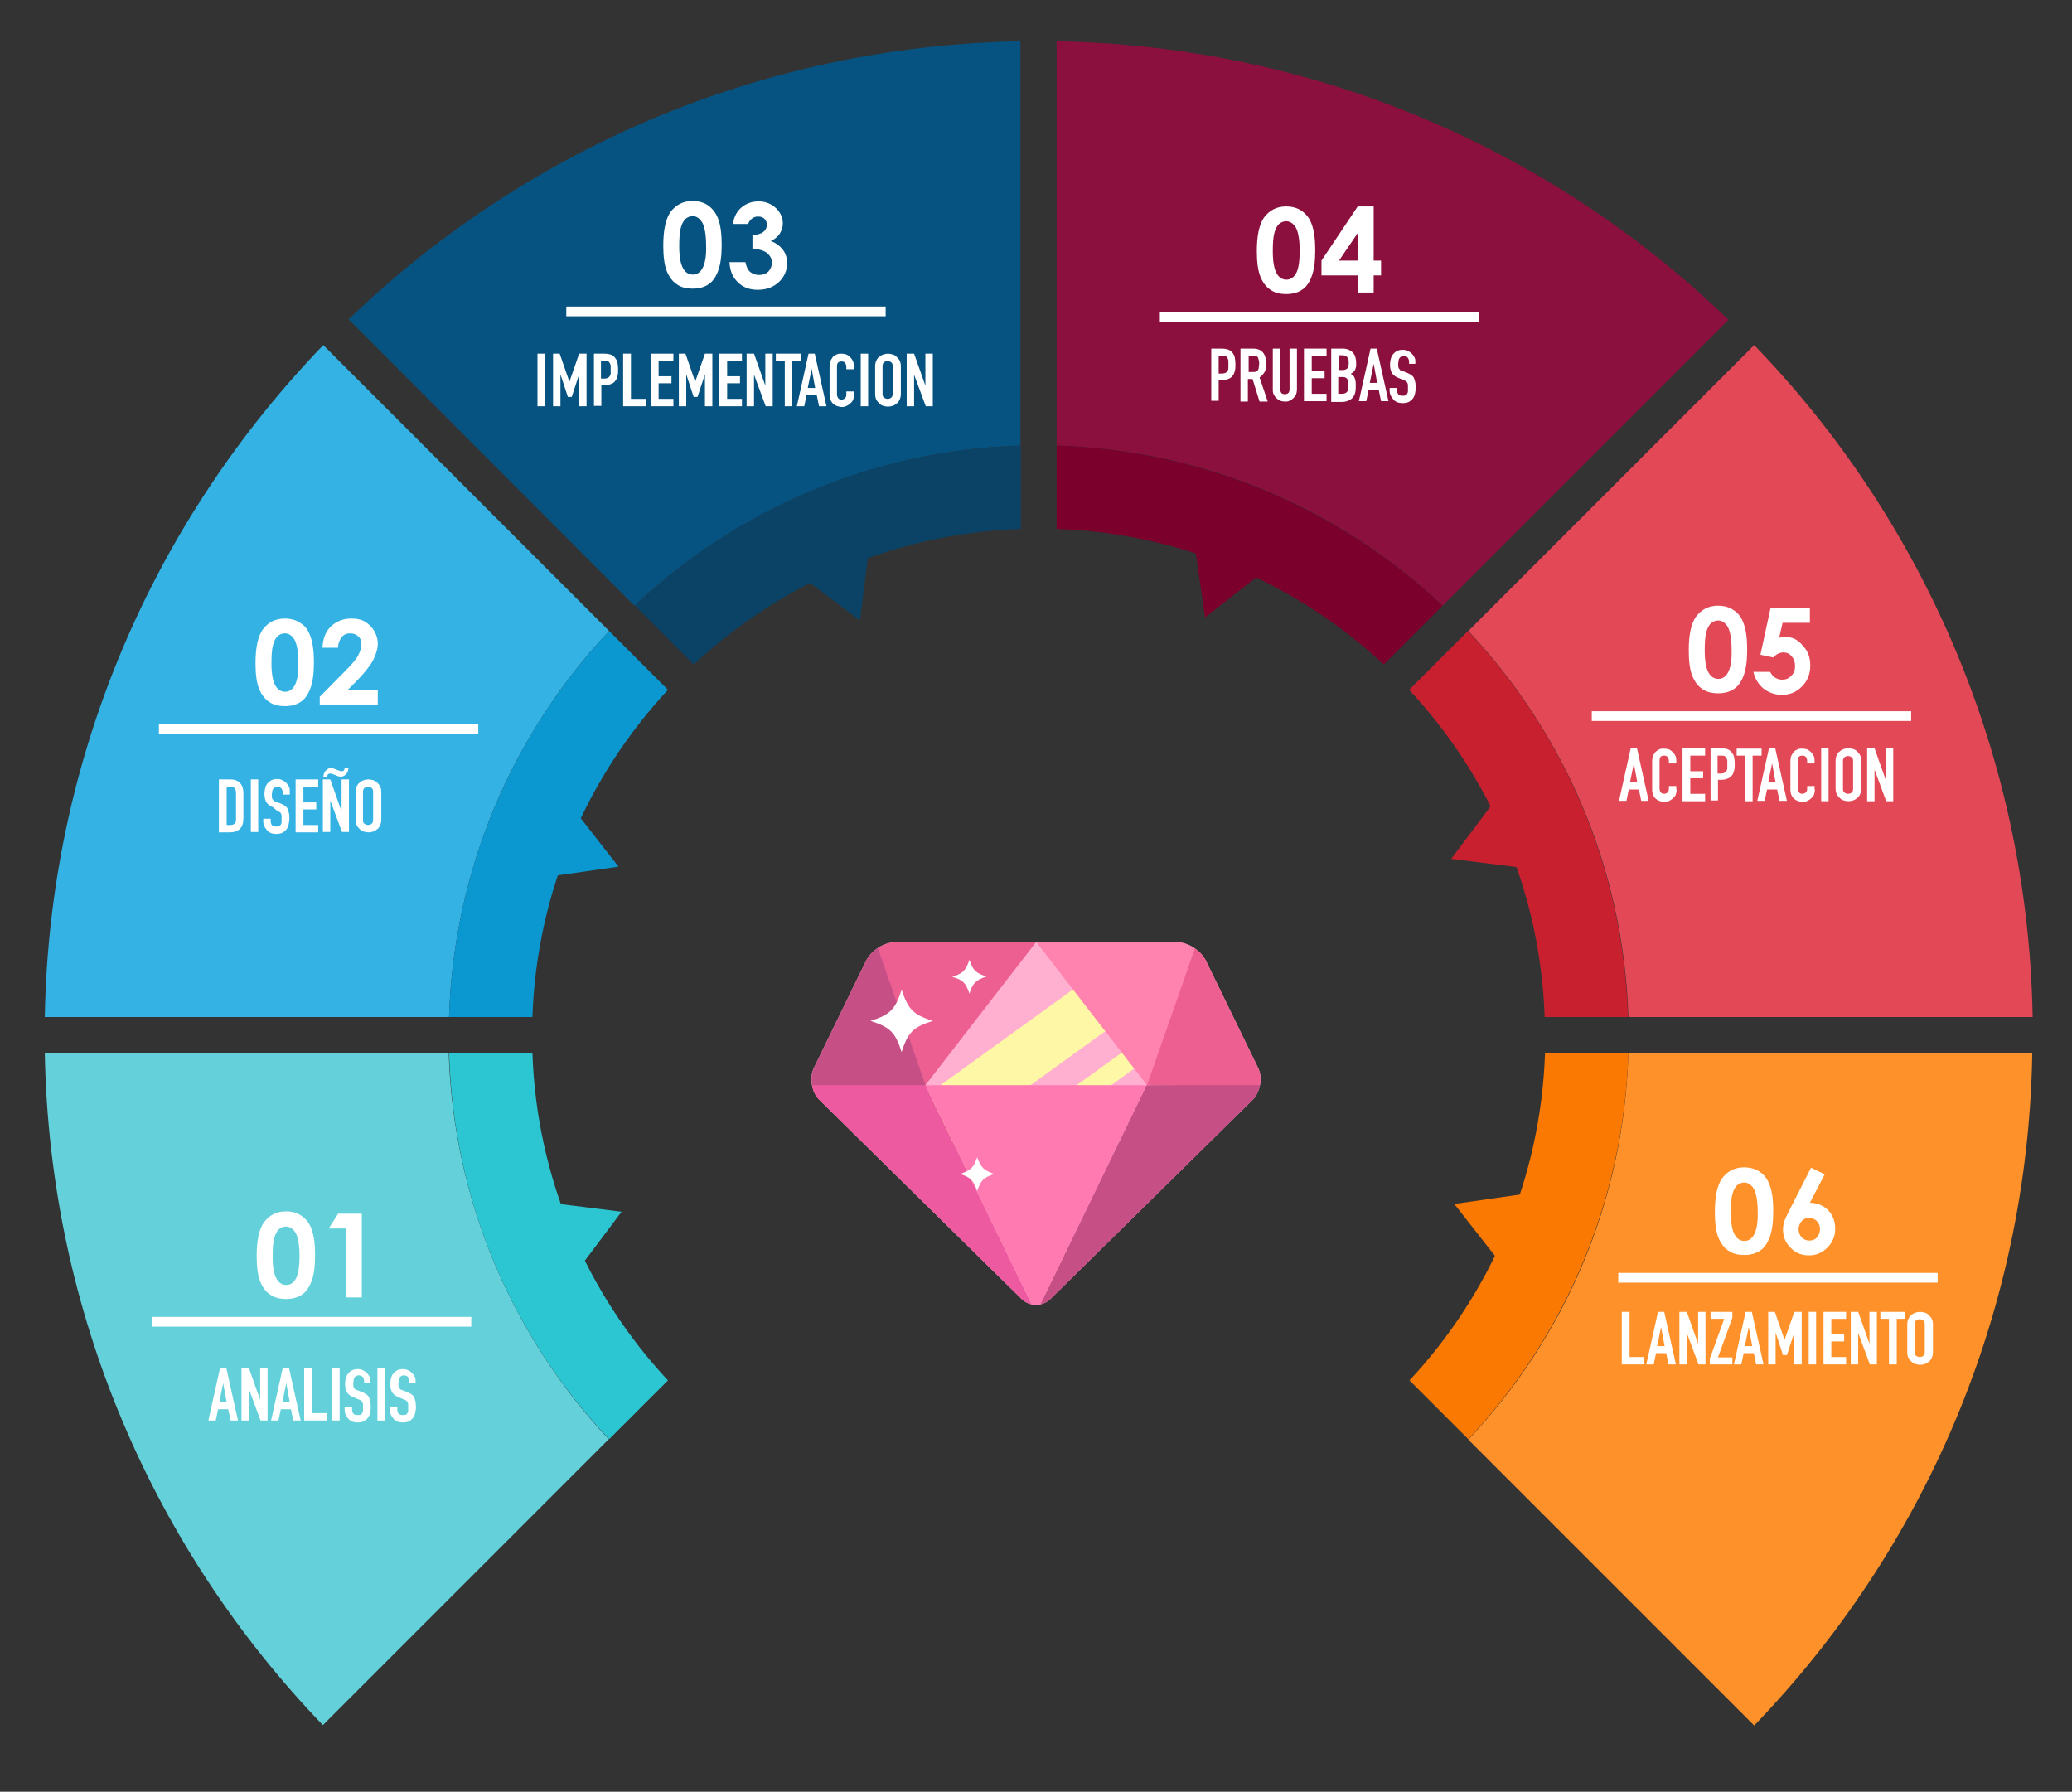 <?xml version="1.0" encoding="utf-8"?>
<!-- Generator: Adobe Illustrator 19.0.0, SVG Export Plug-In . SVG Version: 6.00 Build 0)  -->
<svg version="1.1" id="Capa_1" xmlns="http://www.w3.org/2000/svg" xmlns:xlink="http://www.w3.org/1999/xlink" x="0px" y="0px"
	 viewBox="234 -198 532 460" style="enable-background:new 234 -198 532 460;" xml:space="preserve">
<rect x="234" y="-198" width="532" height="460" fill="#333333" stroke="none"/>
<style type="text/css">
	.st0{fill:#64D1DA;}
	.st1{fill:#34B2E4;}
	.st2{fill:#065381;}
	.st3{fill:#8B103D;}
	.st4{fill:#FE912A;}
	.st5{fill:#E34856;}
	.st6{fill:#2CC6D2;}
	.st7{fill:#0B98D0;}
	.st8{fill:#0A4366;}
	.st9{fill:#7B002C;}
	.st10{fill:#FA7903;}
	.st11{fill:#C8202F;}
	.st12{fill:#FFFFFF;}
	.st13{fill:#FFB0D0;}
	.st14{fill:#FEF8A6;}
	.st15{fill:#ED5F91;}
	.st16{fill:#FF82AF;}
	.st17{fill:#DC4B7F;}
	.st18{fill:#0074C2;fill-opacity:0.1;}
	.st19{fill:#ED5A9F;}
	.st20{fill:#FF7AB1;}
</style>
<g>
	<g>
		<path class="st0" d="M245.5,72.3c1.2,67,28.2,127.7,71.4,172.6l73.4-73.4c-24.5-26.1-39.9-60.9-41.1-99.2H245.5z"/>
		<path class="st1" d="M245.5,63.1h103.8c1.2-38.3,16.6-73.1,41.1-99.1L317-109.4C273.7-64.5,246.7-3.9,245.5,63.1z"/>
		<path class="st2" d="M396.9-42.5C423-67,457.7-82.4,496-83.6v-103.8c-67,1.2-127.7,28.2-172.5,71.4L396.9-42.5z"/>
		<path class="st3" d="M505.3-83.6c38.3,1.1,73.1,16.5,99.1,41.1l73.4-73.4c-44.8-43.3-105.5-70.3-172.5-71.5V-83.6z"/>
		<path class="st4" d="M611,171.6l73.4,73.4c43.3-44.9,70.3-105.6,71.4-172.6H652.1C651,110.7,635.6,145.5,611,171.6z"/>
		<path class="st5" d="M611-36c24.5,26.1,39.9,60.8,41.1,99.1h103.8c-1.2-67-28.2-127.7-71.5-172.5L611-36z"/>
		<path class="st6" d="M349.3,72.3c1.1,38.4,16.5,73.1,41.1,99.2l15.1-15.1c-20.7-22.2-33.7-51.6-34.8-84.1H349.3z"/>
		<path class="st7" d="M349.3,63.1h21.4c1.1-32.4,14.2-61.8,34.8-84L390.4-36C365.9-10,350.5,24.8,349.3,63.1z"/>
		<path class="st8" d="M412.1-27.4c22.2-20.7,51.6-33.7,84-34.8v-21.4C457.8-82.5,423-67.1,397-42.5L412.1-27.4z"/>
		<path class="st9" d="M505.3-62.2c32.4,1.1,61.8,14.1,84,34.8l15.1-15.1c-26.1-24.5-60.8-39.9-99.1-41.1V-62.2z"/>
		<path class="st10" d="M595.9,156.4l15.1,15.1c24.5-26.1,39.9-60.9,41.1-99.2h-21.4C629.6,104.8,616.6,134.2,595.9,156.4z"/>
		<path class="st11" d="M595.8-20.9c20.7,22.2,33.7,51.6,34.8,84H652C650.8,24.8,635.4-10,610.9-36L595.8-20.9z"/>
	</g>
	<g>
		<polygon class="st11" points="606.6,22.5 634.6,26 623.5,0 		"/>
		<polygon class="st9" points="543.4,-39.5 565.6,-56.8 539.4,-67.4 		"/>
		<polygon class="st8" points="454.8,-38.7 458.3,-66.6 432.3,-55.6 		"/>
		<polygon class="st7" points="364.9,28.5 392.8,24.5 375.5,2.3 		"/>
		<polygon class="st6" points="376.7,135.6 393.6,113.1 365.7,109.6 		"/>
		<polygon class="st10" points="624.8,133.3 635.3,107.1 607.4,111.1 		"/>
	</g>
</g>
<g>
	<g>
		<path class="st12" d="M311.5,114.2c-1.1-0.8-2.5-1.2-4.1-1.2c-2.4,0-4.3,1-5.7,2.9c-1.2,1.8-1.8,4.6-1.8,8.6c0,2.8,0.3,5,0.9,6.5
			c0.6,1.5,1.5,2.7,2.6,3.4c1.1,0.8,2.5,1.1,4.1,1.1s3-0.4,4-1.1c1.1-0.7,1.9-1.9,2.5-3.5s0.9-3.8,0.9-6.7c0-2.8-0.3-5-0.9-6.6
			C313.5,116.1,312.6,115,311.5,114.2z M309.9,130.4c-0.6,1-1.4,1.5-2.4,1.5s-1.9-0.5-2.5-1.6c-0.6-1-1-2.9-1-5.6
			c0-2.1,0.1-3.7,0.4-4.8c0.3-1.1,0.7-1.8,1.2-2.3c0.5-0.4,1.1-0.7,1.8-0.7c1,0,1.8,0.5,2.5,1.6c0.6,1.1,1,3,1,5.9
			C310.9,127.2,310.6,129.2,309.9,130.4z"/>
		<polygon class="st12" points="318.4,117.4 322.9,117.4 322.9,135.1 326.9,135.1 326.9,113.6 320.8,113.6 		"/>
	</g>
	<g>
		<rect x="273" y="140.1" class="st12" width="82" height="2.5"/>
	</g>
</g>
<g>
	<g>
		<path class="st12" d="M311.2-38c-1.1-0.8-2.5-1.2-4.1-1.2c-2.4,0-4.3,1-5.7,2.9c-1.2,1.8-1.8,4.6-1.8,8.6c0,2.8,0.3,5,0.9,6.5
			s1.5,2.7,2.6,3.4c1.1,0.8,2.5,1.1,4.1,1.1c1.6,0,3-0.4,4-1.1c1.1-0.7,1.9-1.9,2.5-3.5c0.6-1.6,0.9-3.8,0.9-6.7
			c0-2.8-0.3-5-0.9-6.6C313.2-36.1,312.4-37.3,311.2-38z M309.6-21.9c-0.6,1-1.4,1.5-2.4,1.5s-1.9-0.5-2.5-1.6c-0.6-1-1-2.9-1-5.6
			c0-2.1,0.1-3.7,0.4-4.8c0.3-1.1,0.7-1.8,1.2-2.3c0.5-0.4,1.1-0.7,1.8-0.7c1,0,1.8,0.5,2.5,1.6c0.6,1.1,1,3,1,5.9
			C310.7-25.1,310.3-23.1,309.6-21.9z"/>
		<path class="st12" d="M325.9-23.5c1.9-2,3.3-3.8,4-5.2c0.7-1.5,1.1-2.8,1.1-4.1c0-1.1-0.3-2.1-0.9-3.2c-0.6-1-1.4-1.8-2.4-2.4
			c-1-0.6-2.2-0.8-3.5-0.8c-2.1,0-3.8,0.7-5.2,2s-2.1,3.2-2.2,5.5h4c0-1.1,0.4-2,0.9-2.7c0.6-0.7,1.3-1,2.2-1s1.6,0.3,2.1,0.8
			c0.6,0.5,0.8,1.2,0.8,2.1c0,0.8-0.3,1.7-0.8,2.7s-1.6,2.3-3.2,3.9l-6.7,6.8v2H331v-3.8h-7.7L325.9-23.5z"/>
	</g>
	<g>
		<rect x="274.8" y="-12.1" class="st12" width="82" height="2.5"/>
	</g>
</g>
<g>
	<g>
		<path class="st12" d="M415.9-145.2c-1.1-0.8-2.5-1.2-4.1-1.2c-2.4,0-4.3,1-5.7,2.9c-1.2,1.8-1.8,4.6-1.8,8.6c0,2.8,0.3,5,0.9,6.5
			c0.6,1.5,1.5,2.7,2.6,3.4c1.1,0.8,2.5,1.1,4.1,1.1s3-0.4,4-1.1c1.1-0.7,1.9-1.9,2.5-3.5c0.6-1.6,0.9-3.8,0.9-6.7
			c0-2.8-0.3-5-0.9-6.6C417.9-143.2,417-144.4,415.9-145.2z M414.3-129c-0.6,1-1.4,1.5-2.4,1.5s-1.9-0.5-2.5-1.6c-0.6-1-1-2.9-1-5.6
			c0-2.1,0.1-3.7,0.4-4.8c0.3-1.1,0.7-1.8,1.2-2.3c0.5-0.4,1.1-0.7,1.8-0.7c1,0,1.8,0.5,2.5,1.6c0.6,1.1,1,3,1,5.9
			C415.4-132.2,415-130.2,414.3-129z"/>
		<path class="st12" d="M431.9-136.1c1-0.5,1.8-1.1,2.3-1.9s0.8-1.7,0.8-2.6c0-1.5-0.6-2.9-1.8-4c-1.2-1.1-2.7-1.7-4.4-1.7
			c-2,0-3.6,0.7-4.9,2c-0.9,1-1.5,2.2-1.7,3.8h3.9c0.2-0.6,0.5-1,1-1.4c0.5-0.4,1-0.5,1.6-0.5c0.7,0,1.2,0.2,1.6,0.6
			c0.4,0.4,0.6,0.9,0.6,1.5c0,0.4-0.1,0.9-0.4,1.3c-0.3,0.4-0.6,0.7-1.1,0.9c-0.5,0.2-1.2,0.4-2.2,0.5v3.5c1.6,0,2.8,0.4,3.7,1
			c0.8,0.7,1.3,1.5,1.3,2.5c0,0.9-0.3,1.6-0.9,2.3c-0.6,0.6-1.4,0.9-2.4,0.9c-0.9,0-1.7-0.3-2.3-0.8c-0.6-0.5-1-1.4-1.2-2.5h-4.1
			c0.1,2.2,0.8,3.9,2.2,5.2c1.3,1.3,3,1.9,5.1,1.9c2.2,0,4-0.7,5.4-2s2.1-3,2.1-4.9c0-1.3-0.4-2.5-1.1-3.4S433.2-135.7,431.9-136.1z
			"/>
	</g>
	<g>
		<rect x="379.4" y="-119.3" class="st12" width="82" height="2.5"/>
	</g>
</g>
<g>
	<g>
		<path class="st12" d="M679.2-41.3c-1.1-0.8-2.5-1.2-4.1-1.2c-2.4,0-4.3,1-5.7,2.9c-1.2,1.8-1.8,4.6-1.8,8.6c0,2.8,0.3,5,0.9,6.5
			s1.5,2.7,2.6,3.4c1.1,0.8,2.5,1.1,4.1,1.1s3-0.4,4-1.1c1.1-0.7,1.9-1.9,2.5-3.5s0.9-3.8,0.9-6.7c0-2.8-0.3-5-0.9-6.6
			C681.2-39.4,680.3-40.6,679.2-41.3z M677.6-25.2c-0.6,1-1.4,1.5-2.4,1.5s-1.9-0.5-2.5-1.6c-0.6-1-1-2.9-1-5.6
			c0-2.1,0.1-3.7,0.4-4.8c0.3-1.1,0.7-1.8,1.2-2.3c0.5-0.4,1.1-0.7,1.8-0.7c1,0,1.8,0.5,2.5,1.6c0.6,1.1,1,3,1,5.9
			C678.7-28.3,678.3-26.4,677.6-25.2z"/>
		<path class="st12" d="M692.2-34.5c-0.2,0-0.4,0-0.7,0.1c-0.2,0-0.5,0.1-0.7,0.2l0.9-3.9h7v-3.8h-10.1l-2.6,12l3.3,0.7
			c0.4-0.4,0.8-0.8,1.3-1c0.4-0.2,0.9-0.3,1.3-0.3c0.8,0,1.6,0.3,2.1,1c0.6,0.6,0.9,1.5,0.9,2.5s-0.3,1.9-1,2.5
			c-0.6,0.7-1.4,1-2.3,1c-0.7,0-1.3-0.2-1.8-0.5s-1-0.9-1.3-1.5h-4.3c0.4,1.8,1.3,3.2,2.6,4.3c1.3,1,2.9,1.6,4.7,1.6
			c2,0,3.8-0.7,5.2-2.2c1.4-1.4,2.1-3.2,2.1-5.3s-0.6-3.8-1.9-5.1C695.7-33.8,694.1-34.5,692.2-34.5z"/>
	</g>
	<g>
		<rect x="642.7" y="-15.4" class="st12" width="82" height="2.5"/>
	</g>
</g>
<g>
	<g>
		<path class="st12" d="M685.9,102.9c-1.1-0.8-2.5-1.2-4.1-1.2c-2.4,0-4.3,1-5.7,2.9c-1.2,1.8-1.8,4.6-1.8,8.6c0,2.8,0.3,5,0.9,6.5
			c0.6,1.5,1.5,2.7,2.6,3.4c1.1,0.8,2.5,1.1,4.1,1.1c1.6,0,3-0.4,4-1.1c1.1-0.7,1.9-1.9,2.5-3.5c0.6-1.6,0.9-3.8,0.9-6.7
			c0-2.8-0.3-5-0.9-6.6C687.9,104.9,687.1,103.7,685.9,102.9z M684.3,119.1c-0.6,1-1.4,1.5-2.4,1.5s-1.9-0.5-2.5-1.6
			c-0.6-1-1-2.9-1-5.6c0-2.1,0.1-3.7,0.4-4.8c0.3-1.1,0.7-1.8,1.2-2.3c0.5-0.4,1.1-0.7,1.8-0.7c1,0,1.8,0.5,2.5,1.6
			c0.6,1.1,1,3,1,5.9C685.4,115.9,685,117.9,684.3,119.1z"/>
		<path class="st12" d="M698.7,110.8l3.8-7.3l-3.5-1.7l-5.5,10.8c-0.7,1.4-1.2,2.4-1.4,3.1c-0.2,0.7-0.3,1.3-0.3,2
			c0,1.7,0.6,3.3,1.9,4.6c1.3,1.4,2.9,2,4.8,2s3.4-0.7,4.7-2s2-2.9,2-4.8s-0.6-3.6-1.9-4.9C702.1,111.5,700.6,110.8,698.7,110.8z
			 M700.5,119.7c-0.5,0.6-1.2,0.8-2,0.8c-0.7,0-1.4-0.3-1.9-0.8c-0.5-0.6-0.8-1.3-0.8-2.1s0.3-1.5,0.8-2.1s1.2-0.8,1.9-0.8
			c0.8,0,1.5,0.3,2,0.8c0.5,0.6,0.8,1.2,0.8,2.1C701.3,118.4,701,119.1,700.5,119.7z"/>
	</g>
	<g>
		<path class="st12" d="M729.5,181c0.1-0.1,0.1-0.2,0.1-0.3c0-0.1,0-0.2-0.1-0.3"/>
	</g>
	<g>
		<rect x="649.5" y="128.8" class="st12" width="82" height="2.5"/>
	</g>
</g>
<g>
	<g>
		<path class="st12" d="M568.3-143.8c-1.1-0.8-2.5-1.2-4.1-1.2c-2.4,0-4.3,1-5.7,2.9c-1.2,1.8-1.8,4.6-1.8,8.6c0,2.8,0.3,5,0.9,6.5
			s1.5,2.7,2.6,3.4c1.1,0.8,2.5,1.1,4.1,1.1s3-0.4,4-1.1c1.1-0.7,1.9-1.9,2.5-3.5s0.9-3.8,0.9-6.7c0-2.8-0.3-5-0.9-6.6
			C570.3-141.9,569.4-143,568.3-143.8z M566.7-127.7c-0.6,1-1.4,1.5-2.4,1.5s-1.9-0.5-2.5-1.6c-0.6-1-1-2.9-1-5.6
			c0-2.1,0.1-3.7,0.4-4.8c0.3-1.1,0.7-1.8,1.2-2.3c0.5-0.4,1.1-0.7,1.8-0.7c1,0,1.8,0.5,2.5,1.6c0.6,1.1,1,3,1,5.9
			S567.4-128.8,566.7-127.7z"/>
		<path class="st12" d="M586.7-145h-4.1l-9.3,13.9v3.8h9.4v4.4h4v-4.4h1.9v-3.8h-1.9V-145z M582.7-131.1h-4.9l4.9-7.2V-131.1z"/>
	</g>
	<g>
		<rect x="531.8" y="-117.9" class="st12" width="82" height="2.5"/>
	</g>
</g>
<g>
	<path class="st12" d="M290.5,153.2h1.6l3,13.5h-1.9l-0.6-2.9H290l-0.6,2.9h-1.9L290.5,153.2z M291.3,157.1L291.3,157.1l-1,4.9h1.9
		L291.3,157.1z"/>
	<path class="st12" d="M296,153.2h1.9l2.9,8.2h0v-8.2h1.9v13.5h-1.8l-3-8.1h0v8.1H296V153.2z"/>
	<path class="st12" d="M306.6,153.2h1.6l3,13.5h-1.9l-0.6-2.9h-2.6l-0.6,2.9h-1.9L306.6,153.2z M307.5,157.1L307.5,157.1l-1,4.9h1.9
		L307.5,157.1z"/>
	<path class="st12" d="M312.2,153.2h1.9v11.6h3.8v1.9h-5.8V153.2z"/>
	<path class="st12" d="M319.3,153.2h1.9v13.5h-1.9V153.2z"/>
	<path class="st12" d="M329.4,157.1h-1.9v-0.4c0-0.4-0.1-0.8-0.3-1.1s-0.6-0.5-1.1-0.5c-0.3,0-0.5,0.1-0.7,0.2s-0.3,0.2-0.4,0.4
		s-0.2,0.3-0.2,0.6s-0.1,0.4-0.1,0.7c0,0.3,0,0.5,0,0.7c0,0.2,0.1,0.3,0.1,0.5c0.1,0.1,0.2,0.2,0.3,0.4s0.3,0.2,0.6,0.3l1.5,0.6
		c0.4,0.2,0.8,0.4,1,0.6c0.3,0.2,0.5,0.5,0.6,0.8s0.2,0.6,0.3,1c0,0.4,0.1,0.8,0.1,1.3c0,0.6-0.1,1.1-0.2,1.6
		c-0.1,0.5-0.3,0.9-0.6,1.3c-0.3,0.3-0.6,0.6-1,0.8c-0.4,0.2-1,0.3-1.6,0.3c-0.5,0-0.9-0.1-1.3-0.2c-0.4-0.2-0.8-0.4-1-0.7
		c-0.3-0.3-0.5-0.6-0.7-1c-0.2-0.4-0.3-0.8-0.3-1.3v-0.7h1.9v0.6c0,0.4,0.1,0.7,0.3,1c0.2,0.3,0.6,0.4,1.1,0.4c0.3,0,0.6,0,0.8-0.1
		c0.2-0.1,0.3-0.2,0.4-0.4s0.2-0.4,0.2-0.6c0-0.3,0-0.5,0-0.8c0-0.4,0-0.6,0-0.9c0-0.2-0.1-0.4-0.2-0.6c-0.1-0.1-0.2-0.3-0.3-0.3
		c-0.1-0.1-0.3-0.2-0.6-0.3l-1.4-0.6c-0.8-0.3-1.4-0.8-1.7-1.4s-0.4-1.3-0.4-2.1c0-0.5,0.1-1,0.2-1.4s0.3-0.8,0.6-1.2
		c0.3-0.3,0.6-0.6,1-0.8s0.9-0.3,1.5-0.3c0.5,0,0.9,0.1,1.3,0.3s0.7,0.4,1,0.7s0.5,0.6,0.7,1c0.2,0.4,0.2,0.7,0.2,1.1V157.1z"/>
	<path class="st12" d="M330.9,153.2h1.9v13.5h-1.9V153.2z"/>
	<path class="st12" d="M341,157.1h-1.9v-0.4c0-0.4-0.1-0.8-0.3-1.1s-0.6-0.5-1.1-0.5c-0.3,0-0.5,0.1-0.7,0.2s-0.3,0.2-0.4,0.4
		s-0.2,0.3-0.2,0.6s-0.1,0.4-0.1,0.7c0,0.3,0,0.5,0,0.7c0,0.2,0.1,0.3,0.1,0.5c0.1,0.1,0.2,0.2,0.3,0.4s0.3,0.2,0.6,0.3l1.5,0.6
		c0.4,0.2,0.8,0.4,1,0.6c0.3,0.2,0.5,0.5,0.6,0.8s0.2,0.6,0.3,1c0,0.4,0.1,0.8,0.1,1.3c0,0.6-0.1,1.1-0.2,1.6
		c-0.1,0.5-0.3,0.9-0.6,1.3c-0.3,0.3-0.6,0.6-1,0.8c-0.4,0.2-1,0.3-1.6,0.3c-0.5,0-0.9-0.1-1.3-0.2c-0.4-0.2-0.8-0.4-1-0.7
		c-0.3-0.3-0.5-0.6-0.7-1c-0.2-0.4-0.3-0.8-0.3-1.3v-0.7h1.9v0.6c0,0.4,0.1,0.7,0.3,1c0.2,0.3,0.6,0.4,1.1,0.4c0.3,0,0.6,0,0.8-0.1
		c0.2-0.1,0.3-0.2,0.4-0.4s0.2-0.4,0.2-0.6c0-0.3,0-0.5,0-0.8c0-0.4,0-0.6,0-0.9c0-0.2-0.1-0.4-0.2-0.6c-0.1-0.1-0.2-0.3-0.3-0.3
		c-0.1-0.1-0.3-0.2-0.6-0.3l-1.4-0.6c-0.8-0.3-1.4-0.8-1.7-1.4s-0.4-1.3-0.4-2.1c0-0.5,0.1-1,0.2-1.4s0.3-0.8,0.6-1.2
		c0.3-0.3,0.6-0.6,1-0.8s0.9-0.3,1.5-0.3c0.5,0,0.9,0.1,1.3,0.3s0.7,0.4,1,0.7s0.5,0.6,0.7,1c0.2,0.4,0.2,0.7,0.2,1.1V157.1z"/>
</g>
<g>
	<path class="st12" d="M290.2,2.1h2.9c1.1,0,1.9,0.3,2.5,0.9c0.6,0.6,0.9,1.5,0.9,2.6V12c0,1.3-0.3,2.2-0.9,2.8
		c-0.6,0.6-1.5,0.9-2.7,0.9h-2.7V2.1z M292.2,13.8h0.9c0.5,0,0.9-0.1,1.2-0.4s0.3-0.7,0.3-1.3V5.6c0-0.5-0.1-0.9-0.3-1.2
		C294,4.1,293.6,4,293.1,4h-0.9V13.8z"/>
	<path class="st12" d="M298.4,2.1h1.9v13.5h-1.9V2.1z"/>
	<path class="st12" d="M308.5,6h-1.9V5.6c0-0.4-0.1-0.8-0.3-1.1S305.7,4,305.2,4c-0.3,0-0.5,0.1-0.7,0.2c-0.2,0.1-0.3,0.2-0.4,0.4
		c-0.1,0.2-0.2,0.3-0.2,0.6s-0.1,0.4-0.1,0.7c0,0.3,0,0.5,0,0.7c0,0.2,0.1,0.3,0.1,0.5c0.1,0.1,0.2,0.2,0.3,0.4s0.3,0.2,0.6,0.3
		l1.5,0.6c0.4,0.2,0.8,0.4,1,0.6c0.3,0.2,0.5,0.5,0.6,0.8c0.1,0.3,0.2,0.6,0.3,1c0.1,0.4,0.1,0.8,0.1,1.3c0,0.6-0.1,1.1-0.2,1.6
		c-0.1,0.5-0.3,0.9-0.6,1.3c-0.3,0.3-0.6,0.6-1,0.8c-0.4,0.2-1,0.3-1.6,0.3c-0.5,0-0.9-0.1-1.3-0.2c-0.4-0.2-0.8-0.4-1-0.7
		s-0.5-0.6-0.7-1s-0.3-0.8-0.3-1.3v-0.7h1.9v0.6c0,0.4,0.1,0.7,0.3,1c0.2,0.3,0.6,0.4,1.1,0.4c0.3,0,0.6,0,0.8-0.1
		c0.2-0.1,0.3-0.2,0.4-0.4c0.1-0.2,0.2-0.4,0.2-0.6c0-0.3,0-0.5,0-0.8c0-0.4,0-0.6,0-0.9c0-0.2-0.1-0.4-0.2-0.6s-0.2-0.3-0.3-0.3
		c-0.1-0.1-0.3-0.2-0.6-0.3L304,9.2c-0.8-0.3-1.4-0.8-1.7-1.4c-0.3-0.6-0.4-1.3-0.4-2.1c0-0.5,0.1-1,0.2-1.4
		c0.1-0.5,0.3-0.8,0.6-1.2c0.3-0.3,0.6-0.6,1-0.8c0.4-0.2,0.9-0.3,1.5-0.3c0.5,0,0.9,0.1,1.3,0.3s0.7,0.4,1,0.7
		c0.3,0.3,0.5,0.6,0.7,1c0.2,0.4,0.2,0.7,0.2,1.1V6z"/>
	<path class="st12" d="M309.9,2.1h5.8V4h-3.8v4h3.3v1.8h-3.3v4h3.8v1.9h-5.8V2.1z"/>
	<path class="st12" d="M316.9,2.1h1.9l2.9,8.2h0V2.1h1.9v13.5h-1.8l-3-8.1h0v8.1h-1.9V2.1z M323.5-0.8c-0.1,0.3-0.1,0.6-0.2,0.8
		c-0.1,0.3-0.2,0.5-0.4,0.7c-0.2,0.2-0.3,0.3-0.6,0.5c-0.2,0.1-0.5,0.2-0.8,0.2c-0.2,0-0.4,0-0.6-0.1c-0.3-0.1-0.5-0.2-0.8-0.3
		c-0.3-0.1-0.5-0.2-0.8-0.3c-0.2-0.1-0.4-0.1-0.5-0.1c-0.3,0-0.5,0.1-0.6,0.2c-0.1,0.2-0.2,0.4-0.2,0.6h-1c0.1-0.3,0.1-0.6,0.2-0.8
		c0.1-0.3,0.2-0.5,0.4-0.7c0.2-0.2,0.3-0.3,0.6-0.5s0.5-0.2,0.8-0.2c0.2,0,0.4,0,0.6,0.1c0.3,0.1,0.5,0.2,0.8,0.3
		c0.3,0.1,0.5,0.2,0.8,0.3c0.2,0.1,0.4,0.1,0.5,0.1c0.3,0,0.5-0.1,0.6-0.2c0.1-0.2,0.2-0.4,0.2-0.6H323.5z"/>
	<path class="st12" d="M325.3,5.3c0-0.5,0.1-1,0.3-1.4s0.4-0.8,0.8-1c0.3-0.3,0.7-0.5,1-0.6c0.4-0.1,0.8-0.2,1.2-0.2
		s0.8,0.1,1.2,0.2c0.4,0.1,0.7,0.3,1,0.6c0.3,0.3,0.6,0.6,0.8,1c0.2,0.4,0.3,0.9,0.3,1.4v7.1c0,0.6-0.1,1-0.3,1.5
		c-0.2,0.4-0.4,0.8-0.8,1c-0.3,0.3-0.7,0.5-1,0.6c-0.4,0.1-0.8,0.2-1.2,0.2s-0.8-0.1-1.2-0.2c-0.4-0.1-0.7-0.3-1-0.6
		c-0.3-0.3-0.6-0.6-0.8-1c-0.2-0.4-0.3-0.9-0.3-1.5V5.3z M327.2,12.5c0,0.5,0.1,0.8,0.4,1c0.3,0.2,0.6,0.3,0.9,0.3s0.7-0.1,0.9-0.3
		c0.3-0.2,0.4-0.6,0.4-1V5.3c0-0.5-0.1-0.8-0.4-1c-0.3-0.2-0.6-0.3-0.9-0.3s-0.7,0.1-0.9,0.3c-0.3,0.2-0.4,0.6-0.4,1V12.5z"/>
</g>
<g>
	<path class="st12" d="M372-107.2h1.9v13.5H372V-107.2z"/>
	<path class="st12" d="M375.8-107.2h1.9l2.5,7.2h0l2.5-7.2h1.9v13.5h-1.9v-8.2h0l-1.9,5.8h-1l-1.9-5.8h0v8.2h-1.9V-107.2z"/>
	<path class="st12" d="M386.4-107.2h2.9c0.5,0,1,0.1,1.4,0.2c0.4,0.1,0.8,0.4,1.1,0.7c0.3,0.4,0.6,0.8,0.7,1.2
		c0.1,0.5,0.2,1.1,0.2,1.9c0,0.6,0,1.1-0.1,1.5c-0.1,0.4-0.2,0.8-0.4,1.2c-0.3,0.4-0.6,0.8-1.1,1s-1,0.4-1.7,0.4h-1v5.3h-1.9V-107.2
		z M388.3-100.8h0.9c0.4,0,0.7-0.1,0.9-0.2c0.2-0.1,0.4-0.3,0.5-0.5c0.1-0.2,0.2-0.4,0.2-0.7c0-0.3,0-0.6,0-0.9c0-0.3,0-0.6,0-0.9
		c0-0.3-0.1-0.5-0.2-0.7c-0.1-0.2-0.2-0.4-0.4-0.5s-0.5-0.2-0.9-0.2h-1V-100.8z"/>
	<path class="st12" d="M394.1-107.2h1.9v11.6h3.8v1.9h-5.8V-107.2z"/>
	<path class="st12" d="M401.1-107.2h5.8v1.8h-3.8v4h3.3v1.8h-3.3v4h3.8v1.9h-5.8V-107.2z"/>
	<path class="st12" d="M408.1-107.2h1.9l2.5,7.2h0l2.5-7.2h1.9v13.5h-1.9v-8.2h0l-1.9,5.8h-1l-1.9-5.8h0v8.2h-1.9V-107.2z"/>
	<path class="st12" d="M418.7-107.2h5.8v1.8h-3.8v4h3.3v1.8h-3.3v4h3.8v1.9h-5.8V-107.2z"/>
	<path class="st12" d="M425.7-107.2h1.9l2.9,8.2h0v-8.2h1.9v13.5h-1.8l-3-8.1h0v8.1h-1.9V-107.2z"/>
	<path class="st12" d="M435.4-105.4h-2.2v-1.8h6.4v1.8h-2.2v11.7h-1.9V-105.4z"/>
	<path class="st12" d="M441.6-107.2h1.6l3,13.5h-1.9l-0.6-2.9h-2.6l-0.6,2.9h-1.9L441.6-107.2z M442.4-103.3L442.4-103.3l-1,4.9h1.9
		L442.4-103.3z"/>
	<path class="st12" d="M453.3-96.7c0,0.4-0.1,0.8-0.2,1.2s-0.4,0.7-0.7,1s-0.6,0.5-1,0.7s-0.8,0.3-1.2,0.3c-0.4,0-0.7-0.1-1.1-0.2
		s-0.7-0.3-1-0.5c-0.3-0.2-0.6-0.6-0.8-1c-0.2-0.4-0.3-0.9-0.3-1.5v-7.4c0-0.4,0.1-0.9,0.2-1.2c0.2-0.4,0.4-0.7,0.6-1s0.6-0.5,1-0.7
		c0.4-0.2,0.8-0.2,1.3-0.2c0.4,0,0.9,0.1,1.2,0.2c0.4,0.2,0.7,0.4,1,0.7s0.5,0.6,0.7,1c0.2,0.4,0.2,0.8,0.2,1.3v0.8h-1.9v-0.6
		c0-0.4-0.1-0.7-0.3-1c-0.2-0.3-0.5-0.4-0.9-0.4c-0.5,0-0.8,0.1-1,0.4c-0.2,0.3-0.2,0.7-0.2,1.1v6.9c0,0.4,0.1,0.7,0.3,1
		c0.2,0.3,0.5,0.4,0.9,0.4c0.1,0,0.3,0,0.4-0.1c0.1,0,0.3-0.1,0.4-0.2c0.1-0.1,0.2-0.2,0.3-0.4c0.1-0.2,0.1-0.4,0.1-0.7v-0.7h1.9
		V-96.7z"/>
	<path class="st12" d="M455-107.2h1.9v13.5H455V-107.2z"/>
	<path class="st12" d="M458.7-104c0-0.5,0.1-1,0.3-1.4s0.4-0.8,0.8-1c0.3-0.3,0.7-0.5,1-0.6c0.4-0.1,0.8-0.2,1.2-0.2
		s0.8,0.1,1.2,0.2c0.4,0.1,0.7,0.3,1,0.6c0.3,0.3,0.6,0.6,0.8,1c0.2,0.4,0.3,0.9,0.3,1.4v7.1c0,0.6-0.1,1-0.3,1.5
		c-0.2,0.4-0.4,0.8-0.8,1c-0.3,0.3-0.7,0.5-1,0.6c-0.4,0.1-0.8,0.2-1.2,0.2s-0.8-0.1-1.2-0.2c-0.4-0.1-0.7-0.3-1-0.6
		c-0.3-0.3-0.6-0.6-0.8-1c-0.2-0.4-0.3-0.9-0.3-1.5V-104z M460.6-96.9c0,0.5,0.1,0.8,0.4,1c0.3,0.2,0.6,0.3,0.9,0.3s0.7-0.1,0.9-0.3
		c0.3-0.2,0.4-0.6,0.4-1v-7.1c0-0.5-0.1-0.8-0.4-1c-0.3-0.2-0.6-0.3-0.9-0.3s-0.7,0.1-0.9,0.3c-0.3,0.2-0.4,0.6-0.4,1V-96.9z"/>
	<path class="st12" d="M466.8-107.2h1.9l2.9,8.2h0v-8.2h1.9v13.5h-1.8l-3-8.1h0v8.1h-1.9V-107.2z"/>
</g>
<g>
	<path class="st12" d="M544.9-108.5h2.9c0.5,0,1,0.1,1.4,0.2c0.4,0.1,0.8,0.4,1.1,0.7s0.6,0.8,0.7,1.2c0.1,0.5,0.2,1.1,0.2,1.9
		c0,0.6,0,1.1-0.1,1.5c-0.1,0.4-0.2,0.8-0.4,1.2c-0.3,0.4-0.6,0.8-1.1,1s-1,0.4-1.7,0.4h-1v5.3h-1.9V-108.5z M546.9-102.1h0.9
		c0.4,0,0.7-0.1,0.9-0.2c0.2-0.1,0.4-0.3,0.5-0.5s0.2-0.4,0.2-0.7c0-0.3,0-0.6,0-0.9c0-0.3,0-0.6,0-0.9c0-0.3-0.1-0.5-0.2-0.7
		s-0.2-0.4-0.4-0.5c-0.2-0.1-0.5-0.2-0.9-0.2h-1V-102.1z"/>
	<path class="st12" d="M552.6-108.5h3.1c2.3,0,3.4,1.3,3.4,4c0,0.8-0.1,1.5-0.4,2s-0.7,1-1.3,1.4l2.1,6.2h-2.1l-1.8-5.8h-1.2v5.8
		h-1.9V-108.5z M554.6-102.5h1.1c0.3,0,0.6,0,0.8-0.1c0.2-0.1,0.4-0.2,0.5-0.4c0.1-0.2,0.2-0.4,0.2-0.7s0.1-0.6,0.1-0.9
		s0-0.6-0.1-0.9s-0.1-0.5-0.2-0.7c-0.1-0.2-0.3-0.3-0.5-0.4c-0.2-0.1-0.5-0.1-0.9-0.1h-1V-102.5z"/>
	<path class="st12" d="M567-98c0,0.4-0.1,0.9-0.2,1.2s-0.4,0.7-0.7,1c-0.3,0.3-0.6,0.5-1,0.7c-0.4,0.2-0.8,0.2-1.2,0.2
		s-0.8-0.1-1.2-0.2c-0.4-0.2-0.7-0.4-1-0.7s-0.5-0.6-0.7-1c-0.2-0.4-0.2-0.8-0.2-1.2v-10.5h1.9v10.3c0,0.5,0.1,0.8,0.3,1.1
		c0.2,0.2,0.5,0.3,0.9,0.3s0.6-0.1,0.9-0.3c0.2-0.2,0.3-0.6,0.3-1.1v-10.3h1.9V-98z"/>
	<path class="st12" d="M568.8-108.5h5.8v1.8h-3.8v4h3.3v1.8h-3.3v4h3.8v1.9h-5.8V-108.5z"/>
	<path class="st12" d="M575.9-108.5h2.8c0.6,0,1.2,0.1,1.6,0.3c0.4,0.2,0.8,0.4,1.1,0.8c0.3,0.3,0.5,0.7,0.6,1.1
		c0.1,0.4,0.2,0.8,0.2,1.3v0.5c0,0.4,0,0.7-0.1,0.9c-0.1,0.3-0.1,0.5-0.3,0.7c-0.1,0.2-0.3,0.4-0.4,0.5c-0.2,0.1-0.4,0.3-0.6,0.4
		c0.5,0.2,0.8,0.5,1,1c0.2,0.4,0.3,1,0.3,1.7v0.8c0,1.2-0.3,2.1-0.9,2.7c-0.6,0.6-1.5,1-2.8,1h-2.6V-108.5z M577.8-103h0.9
		c0.6,0,1.1-0.2,1.3-0.5c0.2-0.3,0.3-0.8,0.3-1.4c0-0.6-0.1-1.1-0.4-1.4c-0.2-0.3-0.7-0.5-1.3-0.5h-0.8V-103z M577.8-96.9h0.8
		c0.4,0,0.7-0.1,0.9-0.2c0.2-0.1,0.4-0.3,0.5-0.5c0.1-0.2,0.2-0.4,0.2-0.7s0-0.6,0-0.9c0-0.3,0-0.6-0.1-0.9c0-0.3-0.1-0.5-0.2-0.6
		c-0.1-0.2-0.3-0.3-0.5-0.4c-0.2-0.1-0.5-0.1-0.9-0.1h-0.9V-96.9z"/>
	<path class="st12" d="M585.9-108.5h1.6l3,13.5h-1.9l-0.6-2.9h-2.6l-0.6,2.9h-1.9L585.9-108.5z M586.7-104.6L586.7-104.6l-1,4.9h1.9
		L586.7-104.6z"/>
	<path class="st12" d="M597.7-104.6h-1.9v-0.4c0-0.4-0.1-0.8-0.3-1.1s-0.6-0.5-1.1-0.5c-0.3,0-0.5,0.1-0.7,0.2s-0.3,0.2-0.4,0.4
		s-0.2,0.3-0.2,0.6s-0.1,0.4-0.1,0.7c0,0.3,0,0.5,0,0.7c0,0.2,0.1,0.3,0.1,0.5c0.1,0.1,0.2,0.2,0.3,0.4s0.3,0.2,0.6,0.3l1.5,0.6
		c0.4,0.2,0.8,0.4,1,0.6c0.3,0.2,0.5,0.5,0.6,0.8s0.2,0.6,0.3,1c0,0.4,0.1,0.8,0.1,1.3c0,0.6-0.1,1.1-0.2,1.6
		c-0.1,0.5-0.3,0.9-0.6,1.3c-0.3,0.3-0.6,0.6-1,0.8c-0.4,0.2-1,0.3-1.6,0.3c-0.5,0-0.9-0.1-1.3-0.2c-0.4-0.2-0.8-0.4-1-0.7
		c-0.3-0.3-0.5-0.6-0.7-1c-0.2-0.4-0.3-0.8-0.3-1.3v-0.7h1.9v0.6c0,0.4,0.1,0.7,0.3,1c0.2,0.3,0.6,0.4,1.1,0.4c0.3,0,0.6,0,0.8-0.1
		c0.2-0.1,0.3-0.2,0.4-0.4s0.2-0.4,0.2-0.6c0-0.3,0-0.5,0-0.8c0-0.4,0-0.6,0-0.9c0-0.2-0.1-0.4-0.2-0.6c-0.1-0.1-0.2-0.3-0.3-0.3
		c-0.1-0.1-0.3-0.2-0.6-0.3l-1.4-0.6c-0.8-0.3-1.4-0.8-1.7-1.4s-0.4-1.3-0.4-2.1c0-0.5,0.1-1,0.2-1.4s0.3-0.8,0.6-1.2
		c0.3-0.3,0.6-0.6,1-0.8s0.9-0.3,1.5-0.3c0.5,0,0.9,0.1,1.3,0.3s0.7,0.4,1,0.7s0.5,0.6,0.7,1c0.2,0.4,0.2,0.7,0.2,1.1V-104.6z"/>
</g>
<g>
	<path class="st12" d="M652.7-5.9h1.6l3,13.5h-1.9l-0.6-2.9h-2.6l-0.6,2.9h-1.9L652.7-5.9z M653.5-2L653.5-2l-1,4.9h1.9L653.5-2z"/>
	<path class="st12" d="M664.5,4.7c0,0.4-0.1,0.8-0.2,1.2s-0.4,0.7-0.7,1c-0.3,0.3-0.6,0.5-1,0.7c-0.4,0.2-0.8,0.3-1.2,0.3
		c-0.4,0-0.7-0.1-1.1-0.2c-0.4-0.1-0.7-0.3-1-0.5s-0.6-0.6-0.8-1s-0.3-0.9-0.3-1.5v-7.4c0-0.4,0.1-0.9,0.2-1.2
		c0.2-0.4,0.4-0.7,0.6-1c0.3-0.3,0.6-0.5,1-0.7c0.4-0.2,0.8-0.2,1.3-0.2c0.4,0,0.9,0.1,1.2,0.2s0.7,0.4,1,0.7c0.3,0.3,0.5,0.6,0.7,1
		c0.2,0.4,0.2,0.8,0.2,1.3V-2h-1.9v-0.6c0-0.4-0.1-0.7-0.3-1C662-3.9,661.7-4,661.3-4c-0.5,0-0.8,0.1-1,0.4
		c-0.2,0.3-0.2,0.7-0.2,1.1v6.9c0,0.4,0.1,0.7,0.3,1c0.2,0.3,0.5,0.4,0.9,0.4c0.1,0,0.3,0,0.4-0.1c0.1,0,0.3-0.1,0.4-0.2
		c0.1-0.1,0.2-0.2,0.3-0.4c0.1-0.2,0.1-0.4,0.1-0.7V3.8h1.9V4.7z"/>
	<path class="st12" d="M666-5.9h5.8V-4H668v4h3.3v1.8H668v4h3.8v1.9H666V-5.9z"/>
	<path class="st12" d="M673.1-5.9h2.9c0.5,0,1,0.1,1.4,0.2c0.4,0.1,0.8,0.4,1.1,0.7c0.3,0.4,0.6,0.8,0.7,1.2
		c0.1,0.5,0.2,1.1,0.2,1.9c0,0.6,0,1.1-0.1,1.5c-0.1,0.4-0.2,0.8-0.4,1.2c-0.3,0.4-0.6,0.8-1.1,1s-1,0.4-1.7,0.4h-1v5.3h-1.9V-5.9z
		 M675,0.6h0.9c0.4,0,0.7-0.1,0.9-0.2c0.2-0.1,0.4-0.3,0.5-0.5c0.1-0.2,0.2-0.4,0.2-0.7c0-0.3,0-0.6,0-0.9c0-0.3,0-0.6,0-0.9
		c0-0.3-0.1-0.5-0.2-0.7c-0.1-0.2-0.2-0.4-0.4-0.5C676.7-4,676.4-4,676-4h-1V0.6z"/>
	<path class="st12" d="M682.1-4h-2.2v-1.8h6.4V-4H684V7.7h-1.9V-4z"/>
	<path class="st12" d="M688.2-5.9h1.6l3,13.5h-1.9l-0.6-2.9h-2.6l-0.6,2.9h-1.9L688.2-5.9z M689-2L689-2l-1,4.9h1.9L689-2z"/>
	<path class="st12" d="M700,4.7c0,0.4-0.1,0.8-0.2,1.2s-0.4,0.7-0.7,1s-0.6,0.5-1,0.7s-0.8,0.3-1.2,0.3c-0.4,0-0.7-0.1-1.1-0.2
		s-0.7-0.3-1-0.5c-0.3-0.2-0.6-0.6-0.8-1c-0.2-0.4-0.3-0.9-0.3-1.5v-7.4c0-0.4,0.1-0.9,0.2-1.2c0.2-0.4,0.4-0.7,0.6-1s0.6-0.5,1-0.7
		c0.4-0.2,0.8-0.2,1.3-0.2c0.4,0,0.9,0.1,1.2,0.2c0.4,0.2,0.7,0.4,1,0.7s0.5,0.6,0.7,1c0.2,0.4,0.2,0.8,0.2,1.3V-2H698v-0.6
		c0-0.4-0.1-0.7-0.3-1c-0.2-0.3-0.5-0.4-0.9-0.4c-0.5,0-0.8,0.1-1,0.4c-0.2,0.3-0.2,0.7-0.2,1.1v6.9c0,0.4,0.1,0.7,0.3,1
		c0.2,0.3,0.5,0.4,0.9,0.4c0.1,0,0.3,0,0.4-0.1c0.1,0,0.3-0.1,0.4-0.2c0.1-0.1,0.2-0.2,0.3-0.4C698,5,698,4.7,698,4.5V3.8h1.9V4.7z"
		/>
	<path class="st12" d="M701.6-5.9h1.9V7.7h-1.9V-5.9z"/>
	<path class="st12" d="M705.3-2.7c0-0.5,0.1-1,0.3-1.4s0.4-0.8,0.8-1c0.3-0.3,0.7-0.5,1-0.6c0.4-0.1,0.8-0.2,1.2-0.2
		s0.8,0.1,1.2,0.2c0.4,0.1,0.7,0.3,1,0.6c0.3,0.3,0.6,0.6,0.8,1c0.2,0.4,0.3,0.9,0.3,1.4v7.1c0,0.6-0.1,1-0.3,1.5
		c-0.2,0.4-0.4,0.8-0.8,1c-0.3,0.3-0.7,0.5-1,0.6c-0.4,0.1-0.8,0.2-1.2,0.2s-0.8-0.1-1.2-0.2c-0.4-0.1-0.7-0.3-1-0.6
		c-0.3-0.3-0.6-0.6-0.8-1c-0.2-0.4-0.3-0.9-0.3-1.5V-2.7z M707.2,4.5c0,0.5,0.1,0.8,0.4,1c0.3,0.2,0.6,0.3,0.9,0.3s0.7-0.1,0.9-0.3
		c0.3-0.2,0.4-0.6,0.4-1v-7.1c0-0.5-0.1-0.8-0.4-1c-0.3-0.2-0.6-0.3-0.9-0.3s-0.7,0.1-0.9,0.3c-0.3,0.2-0.4,0.6-0.4,1V4.5z"/>
	<path class="st12" d="M713.4-5.9h1.9l2.9,8.2h0v-8.2h1.9V7.7h-1.8l-3-8.1h0v8.1h-1.9V-5.9z"/>
</g>
<g>
	<path class="st12" d="M650.5,138.8h1.9v11.6h3.8v1.9h-5.8V138.8z"/>
	<path class="st12" d="M659.7,138.8h1.6l3,13.5h-1.9l-0.6-2.9h-2.6l-0.6,2.9h-1.9L659.7,138.8z M660.5,142.7L660.5,142.7l-1,4.9h1.9
		L660.5,142.7z"/>
	<path class="st12" d="M665.2,138.8h1.9l2.9,8.2h0v-8.2h1.9v13.5h-1.8l-3-8.1h0v8.1h-1.9V138.8z"/>
	<path class="st12" d="M673.1,150.6l3.6-10h-3.5v-1.8h5.6v1.5l-3.7,10.2h3.7v1.8h-5.8V150.6z"/>
	<path class="st12" d="M682.2,138.8h1.6l3,13.5h-1.9l-0.6-2.9h-2.6l-0.6,2.9h-1.9L682.2,138.8z M683,142.7L683,142.7l-1,4.9h1.9
		L683,142.7z"/>
	<path class="st12" d="M687.8,138.8h1.9l2.5,7.2h0l2.5-7.2h1.9v13.5h-1.9v-8.2h0l-1.9,5.8h-1l-1.9-5.8h0v8.2h-1.9V138.8z"/>
	<path class="st12" d="M698.4,138.8h1.9v13.5h-1.9V138.8z"/>
	<path class="st12" d="M702.2,138.8h5.8v1.8h-3.8v4h3.3v1.8h-3.3v4h3.8v1.9h-5.8V138.8z"/>
	<path class="st12" d="M709.2,138.8h1.9l2.9,8.2h0v-8.2h1.9v13.5h-1.8l-3-8.1h0v8.1h-1.9V138.8z"/>
	<path class="st12" d="M719,140.6h-2.2v-1.8h6.4v1.8h-2.2v11.7H719V140.6z"/>
	<path class="st12" d="M723.7,142c0-0.5,0.1-1,0.3-1.4s0.4-0.8,0.8-1c0.3-0.3,0.7-0.5,1-0.6c0.4-0.1,0.8-0.2,1.2-0.2
		s0.8,0.1,1.2,0.2c0.4,0.1,0.7,0.3,1,0.6c0.3,0.3,0.6,0.6,0.8,1c0.2,0.4,0.3,0.9,0.3,1.4v7.1c0,0.6-0.1,1-0.3,1.5
		c-0.2,0.4-0.4,0.8-0.8,1c-0.3,0.3-0.7,0.5-1,0.6c-0.4,0.1-0.8,0.2-1.2,0.2s-0.8-0.1-1.2-0.2c-0.4-0.1-0.7-0.3-1-0.6
		c-0.3-0.3-0.6-0.6-0.8-1c-0.2-0.4-0.3-0.9-0.3-1.5V142z M725.6,149.1c0,0.5,0.1,0.8,0.4,1c0.3,0.2,0.6,0.3,0.9,0.3s0.7-0.1,0.9-0.3
		c0.3-0.2,0.4-0.6,0.4-1V142c0-0.5-0.1-0.8-0.4-1c-0.3-0.2-0.6-0.3-0.9-0.3s-0.7,0.1-0.9,0.3c-0.3,0.2-0.4,0.6-0.4,1V149.1z"/>
</g>
<g>
	<path class="st13" d="M543.6,48.6c-1.3-2.6-4.6-4.7-7.5-4.7h-30.9c-2.9,0-7.5,0-10.4,0h-30.9c-2.9,0-6.2,2.1-7.5,4.7L443,76.1
		c-1.3,2.6-0.6,6.3,1.4,8.3l51.9,51.1c2,2,5.4,2,7.4,0l51.9-51.1c2-2,2.7-5.8,1.4-8.3L543.6,48.6z"/>
	<g>
		<path class="st14" d="M530.3,57.7c-3.2-3-6.4-6.1-9.7-9c-0.1-0.1-0.3-0.2-0.4-0.4L468,86l7.9,11L530.3,57.7z"/>
	</g>
	<g>
		<path class="st14" d="M539.1,65.8c-1.2-1.1-2.4-2.2-3.6-3.3l-60.6,43.8l3,4.2l61.5-44.4C539.3,66,539.2,65.9,539.1,65.8z"/>
	</g>
	<path class="st15" d="M557.3,81.5c0.5-1.8,0.5-3.8-0.3-5.4l-13.4-27.5c-0.6-1.3-1.7-2.4-3.1-3.3l-12.2,35.2L557.3,81.5z"/>
	<path class="st15" d="M471.6,80.6L500,43.9c-1.9,0-3.8,0-5.2,0h-30.9c-1.5,0-3.2,0.6-4.6,1.6L471.6,80.6z"/>
	<path class="st16" d="M540.8,45.5c-1.4-1-3.1-1.6-4.6-1.6h-30.9c-1.4,0-3.3,0-5.2,0l28.4,36.7L540.8,45.5z"/>
	<path class="st17" d="M459.4,45.4c-1.3,0.8-2.4,2-3,3.2L443,76.1c-0.7,1.4-0.8,3.1-0.4,4.7l29.4,0.8L459.4,45.4z"/>
	<path class="st18" d="M459.4,45.4c-1.3,0.8-2.4,2-3,3.2L443,76.1c-0.7,1.4-0.8,3.1-0.4,4.7l29.4,0.8L459.4,45.4z"/>
	<path class="st19" d="M444.4,84.4l51.9,51.1c0.7,0.7,1.7,1.2,2.6,1.4l-27.3-56.3h-29.1C442.7,82.1,443.4,83.5,444.4,84.4z"/>
	<path class="st17" d="M501.1,136.9c1-0.2,1.9-0.7,2.6-1.4l51.9-51.1c1-1,1.6-2.4,1.9-3.8h-29.1L501.1,136.9z"/>
	<path class="st18" d="M501.1,136.9c1-0.2,1.9-0.7,2.6-1.4l51.9-51.1c1-1,1.6-2.4,1.9-3.8h-29.1L501.1,136.9z"/>
	<path class="st20" d="M471.6,80.6l27.3,56.3c0.7,0.2,1.5,0.2,2.2,0l27.3-56.3H471.6z"/>
	<path class="st12" d="M473.5,64.1c-5.1,1.6-6.4,3-8,8c-1.6-5.1-3-6.4-8-8c5.1-1.6,6.4-3,8-8C467.2,61.2,468.5,62.5,473.5,64.1z"/>
	<path class="st12" d="M487.3,52.7c-2.7,0.9-3.5,1.6-4.4,4.4c-0.9-2.7-1.6-3.5-4.4-4.3c2.7-0.9,3.5-1.6,4.4-4.4
		C483.8,51.1,484.5,51.8,487.3,52.7z"/>
	<path class="st12" d="M489.3,103.4c-2.7,0.9-3.5,1.6-4.4,4.4c-0.9-2.7-1.6-3.5-4.4-4.4c2.7-0.9,3.5-1.6,4.4-4.3
		C485.9,101.8,486.6,102.5,489.3,103.4z"/>
</g>
</svg>
